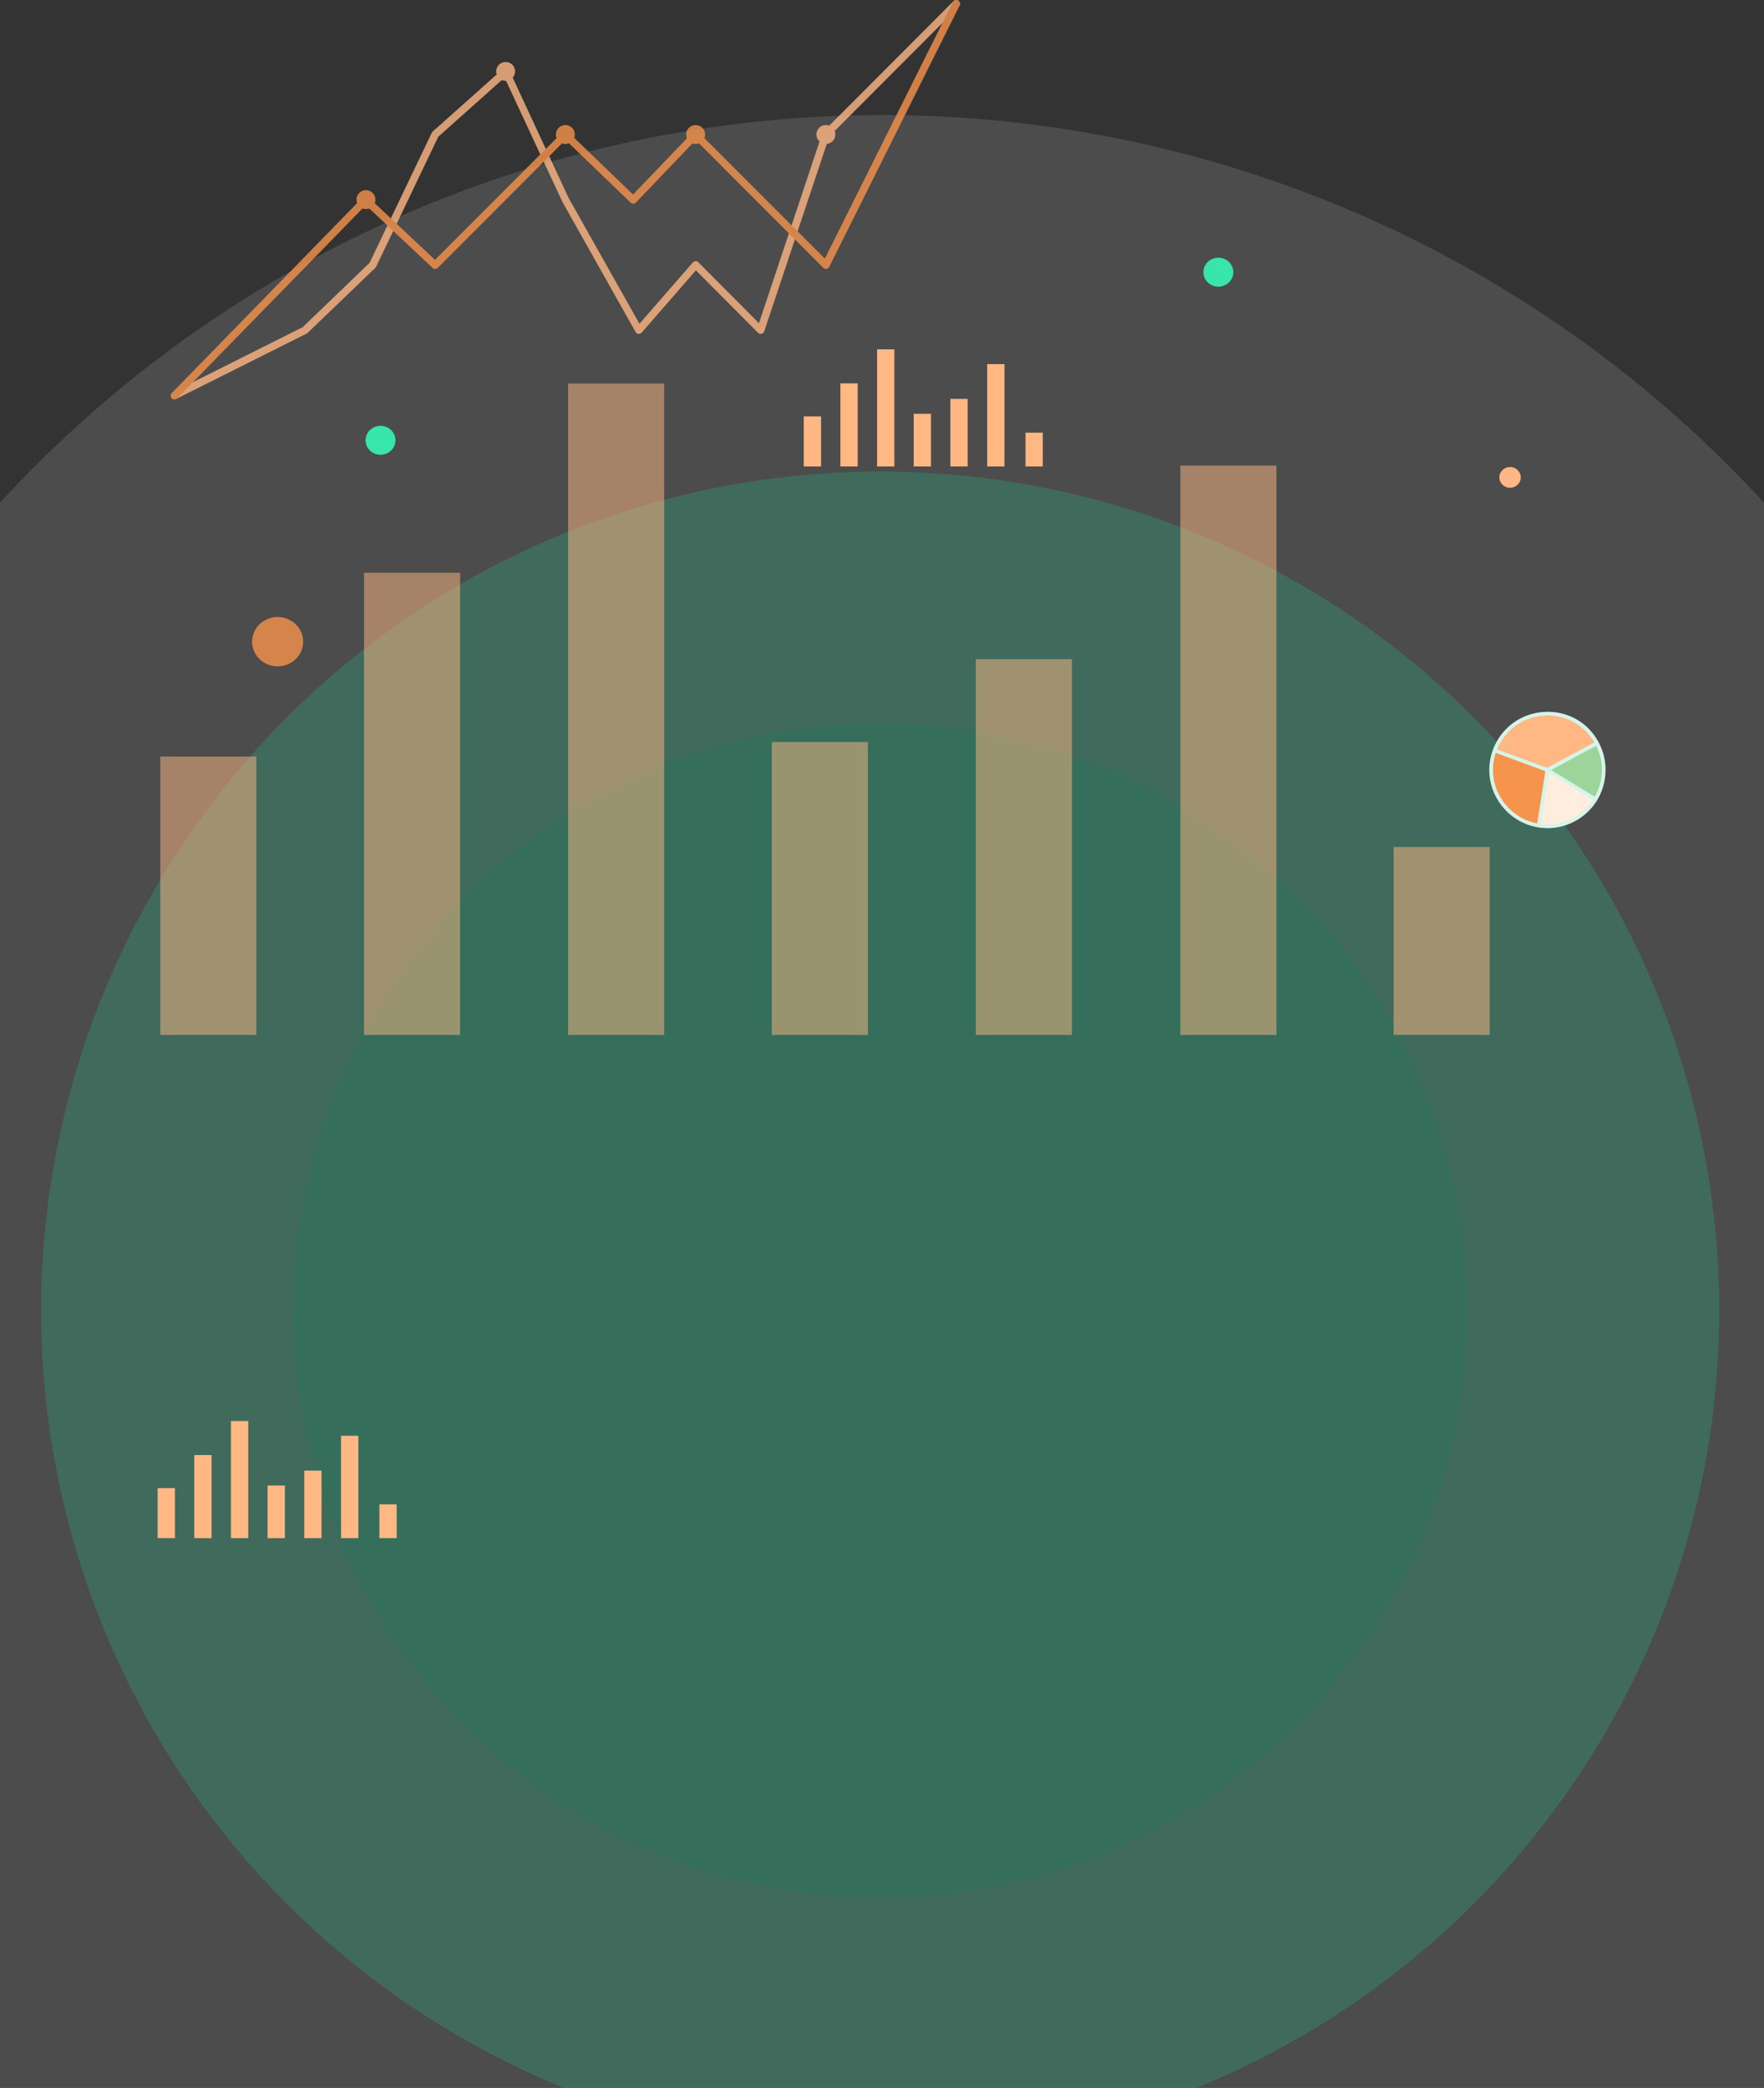 <svg width="414" height="490" fill="none" xmlns="http://www.w3.org/2000/svg"><rect width="100%" height="100%" fill="#333333" stroke="none"/><g opacity=".6"><circle cx="207" cy="308" r="281" fill="#fff" fill-opacity=".2"/><circle cx="206.577" cy="307.577" r="196.911" fill="#36C795" fill-opacity=".5"/><circle cx="206.578" cy="307.577" r="137.753" fill="#229D73" fill-opacity=".5"/></g><g opacity=".8"><path d="M40.975 93.728a.888.888 0 01-.399-1.684l30.46-15.263 15.707-15.108 14.576-30.482c.044-.11.133-.2.2-.288l16.57-14.776a.874.874 0 01.775-.2c.266.067.51.245.62.488l13.979 30.061 16.614 29.508 12.517-14.377a.983.983 0 01.642-.31c.244-.023.487.088.665.265l14.222 14.289 14.864-44.593a.863.863 0 01.222-.355L223.779.266a.883.883 0 011.263 0 .883.883 0 010 1.263L194.626 32.01l-15.263 45.745a.85.85 0 01-.642.576.866.866 0 01-.82-.244l-14.576-14.643-12.716 14.599a.902.902 0 01-.753.31c-.288-.022-.532-.2-.687-.443l-17.235-30.637c-.022-.022-.022-.044-.022-.067L118.421 18.21 102.87 32.078 88.293 62.56c-.044.089-.11.178-.177.266L72.188 78.133a.794.794 0 01-.221.155L41.396 93.595a.843.843 0 01-.42.133z" fill="#FFB783"/><path d="M40.975 93.728a.952.952 0 01-.62-.243c-.354-.333-.354-.909-.022-1.263L85.17 46.277a.876.876 0 011.24-.022l15.685 14.731 29.972-30.016a.897.897 0 011.241-.023l15.263 14.71 14.045-14.665a.838.838 0 01.62-.266c.222 0 .465.088.643.266l29.706 29.707L223.602.532a.889.889 0 011.197-.399c.443.221.62.753.398 1.196l-30.57 61.275a.892.892 0 01-.643.487.897.897 0 01-.775-.244l-29.928-29.995-14.023 14.666a.805.805 0 01-.62.265 1.01 1.01 0 01-.643-.243L132.71 32.83l-29.951 30.017a.896.896 0 01-1.24.023L85.835 48.138 41.618 93.462a.966.966 0 01-.643.266z" fill="#F7944B"/><path d="M119.179 18.92a2.215 2.215 0 10-1.018-4.312 2.215 2.215 0 001.018 4.312z" fill="#FFB783"/><path d="M86.395 49.004a2.215 2.215 0 10-1.018-4.312 2.215 2.215 0 001.019 4.312zM132.687 33.783a2.215 2.215 0 100-4.43 2.215 2.215 0 000 4.43zM163.258 33.783a2.215 2.215 0 100-4.43 2.215 2.215 0 000 4.43z" fill="#F7944B"/><path d="M193.829 33.783a2.215 2.215 0 100-4.43 2.215 2.215 0 000 4.43z" fill="#FFB783"/></g><path d="M192.694 97.726h-4.054v11.743h4.054V97.726zM244.734 101.542h-4.054v7.927h4.054v-7.927zM209.901 81.984h-4.055v27.485h4.055V81.984zM218.499 97.112h-4.055v12.357h4.055V97.112zM227.107 93.614h-4.054v15.855h4.054V93.614zM201.292 89.969h-4.054v19.5h4.054v-19.5zM235.739 85.448h-4.054v24.021h4.054v-24.02zM41.055 349.226H37v11.743h4.055v-11.743zM93.095 353.042H89.04v7.927h4.055v-7.927zM58.261 333.484h-4.055v27.486h4.055v-27.486zM66.859 348.613h-4.055v12.356h4.055v-12.356zM75.467 345.114h-4.054v15.855h4.054v-15.855zM49.652 341.469h-4.055v19.5h4.055v-19.5zM84.1 336.949h-4.055v24.021h4.054v-24.021z" fill="#FFB783"/><g opacity=".5" fill="#FFB783"><path d="M60.168 177.552H37.616v65.318h22.552v-65.318zM349.615 198.777h-22.552v44.093h22.552v-44.093zM155.871 89.998H133.32V242.87h22.551V89.998zM203.691 174.14h-22.552v68.73h22.552v-68.73zM251.574 154.684h-22.552v88.186h22.552v-88.186zM107.988 134.407H85.436V242.87h22.552V134.407zM299.584 109.265h-22.552V242.87h22.552V109.265z"/></g><path d="M374.443 187.577l-11.277-6.892-2.043 13.056c5.305.833 10.558-1.648 13.32-6.164z" fill="#FED"/><path d="M374.452 187.559c.026-.052.07-.114.07-.114a13.201 13.201 0 00.29-13.004c-3.99 2.087-1.614.824-11.645 6.243 11.294 6.902 9.54 5.841 11.285 6.875z" fill="#9CD499"/><path d="M350.776 176.116l12.39 4.568 11.628-6.287c-5.437-10.058-20.072-8.848-24.018 1.719z" fill="#FFB783"/><path d="M361.132 193.741l2.043-13.057-12.39-4.568c-2.956 7.901 2.279 16.354 10.347 17.625z" fill="#F7944B"/><path d="M375.039 187.428c2.236-3.938 2.368-8.804.342-12.847h.009l-.21-.386c0-.008-.009-.017-.009-.026l-.167-.316h-.008c-1.316-2.288-3.192-4.103-5.446-5.278a13.684 13.684 0 00-7.261-1.491c-5.296.368-9.759 3.604-11.75 8.479h-.009l-.149.413-.158.412h.009a13.468 13.468 0 001.158 11.136c2.025 3.464 5.375 5.84 9.251 6.577v.009l.43.07.438.07v-.009a13.503 13.503 0 007.427-1.175 13.573 13.573 0 005.674-4.91l.009.008.087-.14.141-.228a.912.912 0 01.061-.105l.009-.018.008-.009.114-.236zm-1.324-11.917c.263-.132.562-.29.912-.474a12.809 12.809 0 01-.333 11.926l-.088-.053c-.464-.271-.657-.394-1.578-.947l-8.585-5.252 7.129-3.859c1.053-.561 1.482-.789 2.543-1.341zm-22.369.351c1.868-4.551 6.042-7.559 10.987-7.91 4.893-.342 9.392 2.052 11.856 6.27l-3.438 1.859c-.71.377-1.701.921-3.358 1.815-1.061.579-2.403 1.298-4.113 2.227l-.105.062-.342-.211-.017.123-5.428-1.999-6.042-2.236zm.789 11.215a12.577 12.577 0 01-1.087-10.391l8.164 3.008 3.472 1.28-1.912 12.259c-3.621-.702-6.752-2.929-8.637-6.156zm9.497 6.287l1.868-11.969 4.866 2.972 3.788 2.315 1.675 1.026a12.7 12.7 0 01-12.197 5.656z" fill="#D7F4EA"/><path d="M70.985 151.922c-.76 3.112-3.984 5.039-7.201 4.304-3.218-.735-5.21-3.853-4.45-6.965.76-3.112 3.984-5.039 7.201-4.304 3.218.735 5.21 3.853 4.45 6.965z" fill="#F7944B" fill-opacity=".8"/><path d="M92.723 104.111c-.446 1.825-2.337 2.956-4.224 2.525-1.888-.431-3.057-2.261-2.611-4.086.445-1.826 2.337-2.956 4.224-2.525 1.888.431 3.057 2.26 2.611 4.086zM289.362 64.66c-.446 1.825-2.337 2.956-4.225 2.525-1.887-.431-3.056-2.26-2.61-4.087.445-1.825 2.337-2.956 4.224-2.524 1.888.43 3.057 2.26 2.611 4.085z" fill="#38E5AA"/><path d="M356.848 112.592c-.319 1.307-1.674 2.117-3.025 1.808-1.352-.308-2.189-1.619-1.87-2.926.319-1.307 1.674-2.117 3.026-1.808 1.351.308 2.188 1.619 1.869 2.926z" fill="#FFB783"/></svg>
